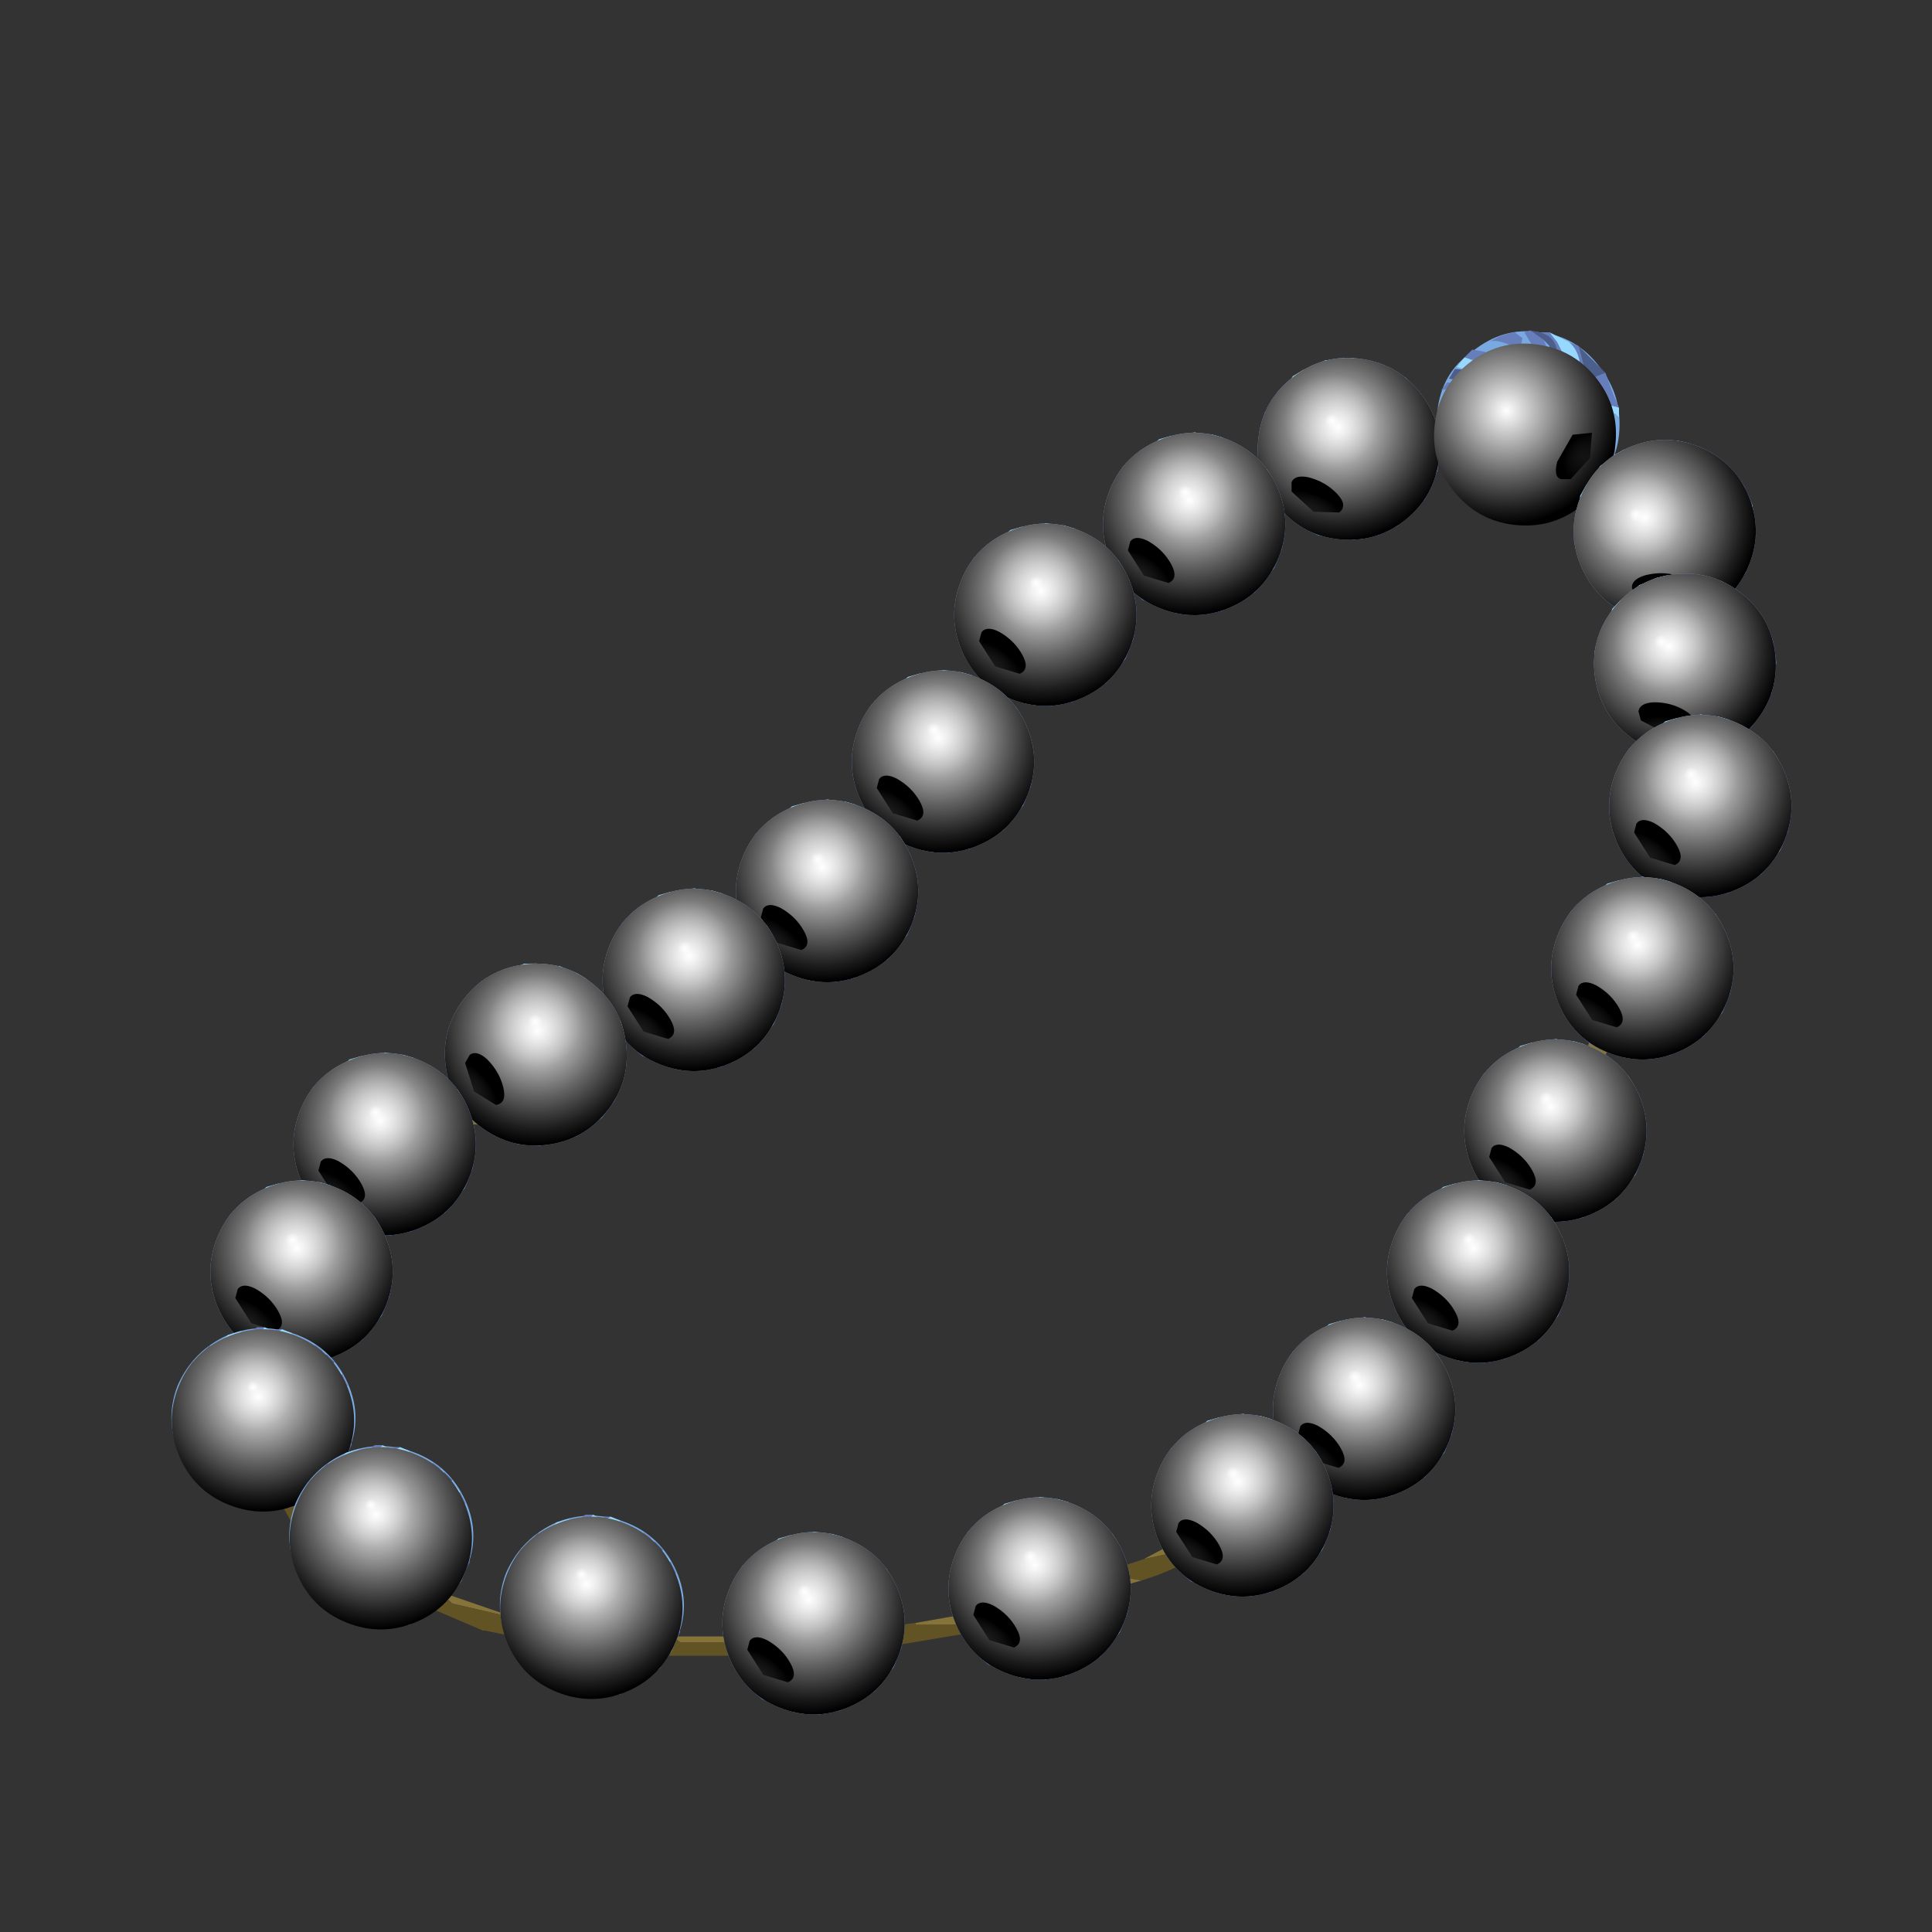 <?xml version="1.0" encoding="UTF-8" standalone="no"?>
<svg xmlns:xlink="http://www.w3.org/1999/xlink" height="50.0px" width="50.0px" xmlns="http://www.w3.org/2000/svg">
  <rect width="100%" height="100%" fill="#333333" stroke="none"/>
  <g transform="matrix(1.0, 0.0, 0.0, 1.0, 0.0, 0.0)">
    <use height="50.0" transform="matrix(1.0, 0.0, 0.0, 1.0, 0.0, 0.0)" width="50.0" xlink:href="#shape0"/>
    <use height="7.85" transform="matrix(0.595, 0.072, -0.072, 0.595, 32.85, 9.0)" width="7.85" xlink:href="#sprite0"/>
    <use height="4.7" transform="matrix(1.0, 0.0, 0.0, 1.0, 37.2, 8.55)" width="4.7" xlink:href="#shape4"/>
    <use height="7.85" transform="matrix(0.072, -0.595, 0.595, 0.072, 36.85, 13.3)" width="7.85" xlink:href="#sprite3"/>
    <use height="1.35" transform="matrix(1.0, 0.0, 0.0, 1.0, 40.25, 11.05)" width="1.05" xlink:href="#shape6"/>
    <use height="7.85" transform="matrix(0.551, -0.235, 0.235, 0.551, 40.0, 12.5)" width="7.85" xlink:href="#sprite0"/>
    <use height="7.85" transform="matrix(0.556, 0.224, -0.224, 0.556, 29.6, 10.5)" width="7.85" xlink:href="#sprite0"/>
    <use height="7.85" transform="matrix(0.556, 0.224, -0.224, 0.556, 25.75, 12.85)" width="7.85" xlink:href="#sprite0"/>
    <use height="7.85" transform="matrix(0.556, 0.224, -0.224, 0.556, 23.1, 16.65)" width="7.85" xlink:href="#sprite0"/>
    <use height="7.85" transform="matrix(0.556, 0.224, -0.224, 0.556, 20.1, 20.0)" width="7.85" xlink:href="#sprite0"/>
    <use height="7.85" transform="matrix(0.556, 0.224, -0.224, 0.556, 16.65, 22.3)" width="7.85" xlink:href="#sprite0"/>
    <use height="7.85" transform="matrix(0.479, 0.36, -0.36, 0.479, 13.4, 24.0)" width="7.85" xlink:href="#sprite0"/>
    <use height="7.85" transform="matrix(0.593, -0.084, 0.084, 0.593, 40.95, 15.2)" width="7.85" xlink:href="#sprite0"/>
    <use height="7.85" transform="matrix(0.556, 0.224, -0.224, 0.556, 42.7, 17.8)" width="7.85" xlink:href="#sprite0"/>
    <use height="7.85" transform="matrix(0.556, 0.224, -0.224, 0.556, 41.2, 22.0)" width="7.85" xlink:href="#sprite0"/>
    <use height="7.85" transform="matrix(0.556, 0.224, -0.224, 0.556, 38.95, 26.2)" width="7.85" xlink:href="#sprite0"/>
    <use height="7.85" transform="matrix(0.556, 0.224, -0.224, 0.556, 36.95, 29.85)" width="7.85" xlink:href="#sprite0"/>
    <use height="7.85" transform="matrix(0.556, 0.224, -0.224, 0.556, 34.0, 33.4)" width="7.85" xlink:href="#sprite0"/>
    <use height="7.85" transform="matrix(0.556, 0.224, -0.224, 0.556, 30.85, 35.9)" width="7.85" xlink:href="#sprite0"/>
    <use height="7.85" transform="matrix(0.556, 0.224, -0.224, 0.556, 25.6, 38.05)" width="7.85" xlink:href="#sprite0"/>
    <use height="7.85" transform="matrix(0.556, 0.224, -0.224, 0.556, 8.65, 26.55)" width="7.85" xlink:href="#sprite0"/>
    <use height="7.85" transform="matrix(0.556, 0.224, -0.224, 0.556, 6.5, 29.85)" width="7.85" xlink:href="#sprite0"/>
    <use height="7.85" transform="matrix(0.556, 0.224, -0.224, 0.556, 19.75, 38.95)" width="7.85" xlink:href="#sprite0"/>
    <use height="6.1" transform="matrix(1.0, 0.0, 0.0, 1.0, 12.25, 38.55)" width="6.1" xlink:href="#sprite4"/>
    <use height="6.1" transform="matrix(1.0, 0.0, 0.0, 1.0, 3.75, 33.7)" width="6.1" xlink:href="#sprite4"/>
    <use height="6.1" transform="matrix(1.0, 0.0, 0.0, 1.0, 6.8, 36.75)" width="6.1" xlink:href="#sprite4"/>
  </g>
  <defs>
    <g id="shape0" transform="matrix(1.0, 0.0, 0.0, 1.0, 0.0, 0.0)">
      <path d="M42.1 13.25 L42.1 13.2 42.2 13.35 42.35 13.7 42.1 13.25 M40.55 11.65 L41.4 12.0 41.1 12.4 40.35 12.1 40.35 11.95 40.4 11.8 40.55 11.65 M43.3 22.0 L43.4 21.75 43.65 21.95 43.85 22.1 43.8 22.15 43.65 22.8 43.15 22.75 43.1 22.75 43.3 22.0 M42.25 26.0 L41.7 27.0 41.5 27.4 41.1 27.05 41.2 26.8 41.85 25.7 41.9 25.75 42.25 26.0 M26.5 16.6 L26.6 16.85 26.75 17.05 25.95 17.8 25.5 17.6 26.5 16.6 M29.25 14.65 L29.4 14.55 Q29.85 14.25 30.4 14.05 L30.6 14.35 30.7 14.5 Q30.05 14.75 29.5 15.1 L29.25 14.65 M23.55 20.25 L23.8 20.55 23.0 21.45 22.7 20.95 23.45 20.1 23.55 20.25 M33.55 13.55 L33.55 13.4 33.45 13.1 Q33.95 12.9 34.55 12.65 L35.1 12.85 33.55 13.55 M9.25 30.1 L9.25 30.4 8.9 30.75 8.4 30.55 8.3 30.6 8.85 30.05 9.25 30.1 M12.25 28.55 L13.05 27.95 13.3 28.15 13.3 28.35 Q12.65 28.75 12.6 29.1 L12.1 29.1 11.8 28.55 12.25 28.55 M15.85 25.9 L16.7 25.3 17.25 25.85 16.35 26.25 16.1 26.4 15.85 25.9 M20.1 23.25 L20.15 23.4 20.4 23.65 19.9 24.0 19.9 23.95 19.7 23.5 20.1 23.25 M6.95 34.3 L6.45 34.4 6.5 33.7 6.6 33.3 6.9 33.55 7.0 33.75 6.95 33.9 6.95 34.3 M7.2 38.2 L7.6 38.05 7.7 37.95 7.75 38.0 7.75 38.05 8.1 38.55 Q7.8 38.6 7.75 38.95 L7.75 39.0 7.8 39.2 7.2 38.25 7.15 38.25 7.05 38.25 7.05 38.2 7.2 38.2 M17.2 42.85 L17.1 42.85 17.15 42.8 17.2 42.85 M17.4 42.35 L20.2 42.35 20.35 42.5 17.6 42.5 17.4 42.35 M13.0 41.8 L11.7 41.5 11.4 41.2 13.0 41.75 13.0 41.8 M10.65 40.95 L10.65 41.1 10.6 40.95 10.65 40.95 M39.75 31.1 L39.3 31.0 39.7 30.4 39.85 30.95 39.75 31.1 M37.4 33.85 L37.35 33.8 Q37.0 34.3 37.0 34.55 L37.0 34.7 Q37.05 34.85 37.25 34.85 L37.2 34.95 37.2 35.0 36.75 34.65 37.05 33.55 37.4 33.85 M23.7 42.0 L25.4 41.7 25.6 41.65 25.85 41.85 24.65 42.05 23.7 42.05 23.7 42.0 M29.25 40.85 L29.55 40.9 29.2 41.0 29.25 40.85 M31.45 39.95 L29.6 40.35 31.1 39.55 31.45 39.95 M34.35 37.65 Q34.3 37.25 33.85 37.2 L33.95 37.05 34.7 37.3 34.6 37.4 34.35 37.65" fill="#85733a" fill-rule="evenodd" stroke="none"/>
      <path d="M7.75 38.0 L7.7 37.95 7.6 38.05 7.2 38.2 7.4 38.0 Q7.7 37.75 7.75 38.0 M7.15 38.25 L7.2 38.25 7.8 39.2 7.75 39.0 7.75 38.95 7.9 39.15 7.85 39.4 8.05 40.15 7.6 39.5 7.05 38.5 7.15 38.25 M17.15 42.8 L17.25 42.5 17.35 42.4 17.4 42.35 17.6 42.5 20.35 42.5 20.7 42.85 17.2 42.85 17.15 42.8 M11.4 41.2 L11.7 41.5 13.0 41.8 13.0 41.9 13.05 42.3 12.55 42.2 12.5 42.2 10.75 41.45 10.75 41.4 10.65 41.1 10.65 40.95 10.95 41.0 11.4 41.2 M37.4 33.85 L37.55 34.0 37.25 34.85 Q37.05 34.85 37.0 34.7 L37.0 34.55 Q37.0 34.3 37.35 33.8 L37.4 33.85 M25.85 41.85 L26.05 42.05 26.05 42.1 25.75 42.15 23.35 42.55 23.3 42.55 23.3 42.2 23.3 42.05 23.7 42.0 23.7 42.05 24.65 42.05 25.85 41.85 M29.25 40.85 L29.25 40.8 29.15 40.5 29.45 40.4 29.6 40.35 31.45 39.95 31.5 39.95 Q30.55 40.6 29.55 40.9 L29.25 40.85" fill="#625325" fill-rule="evenodd" stroke="none"/>
      <path d="M0.0 0.0 L50.0 0.0 50.0 50.0 0.0 50.0 0.0 0.0" fill="#ffffff" fill-opacity="0.0" fill-rule="evenodd" stroke="none"/>
    </g>
    <g id="sprite0" transform="matrix(1.0, 0.0, 0.0, 1.0, 0.0, 0.0)">
      <use height="7.85" transform="matrix(1.0, 0.0, 0.0, 1.0, 0.0, 0.0)" width="7.85" xlink:href="#sprite1"/>
    </g>
    <g id="sprite1" transform="matrix(1.0, 0.0, 0.0, 1.0, 0.0, 0.0)">
      <use height="7.85" transform="matrix(1.0, 0.0, 0.0, 1.0, 0.0, 0.0)" width="7.85" xlink:href="#shape1"/>
      <use height="7.85" transform="matrix(1.0, 0.0, 0.0, 1.0, 0.0, 0.0)" width="7.85" xlink:href="#sprite2"/>
      <use height="7.85" transform="matrix(1.0, 0.0, 0.0, 1.0, 0.0, 0.0)" width="7.85" xlink:href="#shape3"/>
    </g>
    <g id="shape1" transform="matrix(1.0, 0.0, 0.0, 1.0, 0.0, 0.0)">
      <path d="M7.85 3.9 Q7.85 5.55 6.7 6.7 5.55 7.85 3.9 7.85 2.3 7.85 1.15 6.7 0.0 5.55 0.0 3.9 0.0 2.3 1.15 1.15 2.3 0.0 3.9 0.0 5.55 0.0 6.7 1.15 7.85 2.3 7.85 3.9" fill="#79a9e1" fill-rule="evenodd" stroke="none"/>
      <path d="M6.25 6.2 Q4.65 6.4 3.85 5.6 L3.8 5.55 4.85 6.0 5.65 6.05 6.4 5.85 7.6 5.3 7.45 5.7 Q6.95 6.15 6.25 6.2" fill="#677ebc" fill-rule="evenodd" stroke="none"/>
      <path d="M1.95 0.75 L2.2 0.4 2.45 0.25 Q1.95 1.2 2.1 1.5 L3.05 2.15 Q3.8 2.5 3.65 2.85 L3.3 3.6 3.15 3.95 Q3.0 4.55 3.3 4.95 L3.35 5.0 3.35 5.05 4.0 5.95 3.0 5.0 Q2.35 3.65 3.05 3.0 3.4 2.65 3.15 2.4 L2.35 1.9 Q1.8 1.6 1.8 1.5 L1.95 0.75" fill="#677ebc" fill-rule="evenodd" stroke="none"/>
      <path d="M4.8 6.8 L4.35 6.45 4.4 6.4 4.2 6.15 4.95 6.4 6.25 6.65 6.45 6.95 5.6 7.5 5.5 6.8 5.55 7.5 5.0 7.7 5.1 7.35 5.2 6.95 5.0 6.8 4.8 6.8" fill="#677ebc" fill-rule="evenodd" stroke="none"/>
      <path d="M6.3 1.85 L6.35 1.05 6.35 0.85 6.75 1.2 Q6.75 2.1 6.25 3.0 5.65 4.1 7.0 3.85 L7.8 3.25 7.85 3.55 7.55 4.2 Q6.35 4.85 5.65 4.05 5.35 3.65 5.55 3.15 L6.2 2.1 6.3 1.85" fill="#677ebc" fill-rule="evenodd" stroke="none"/>
      <path d="M1.75 5.2 Q2.25 6.6 3.15 6.75 L4.25 7.1 Q4.7 7.35 4.35 7.5 L3.8 7.75 3.1 7.8 2.65 7.65 2.85 7.6 3.6 7.35 Q4.0 6.95 2.45 6.75 L1.95 6.4 1.65 6.0 1.35 5.3 1.45 5.75 Q0.4 4.55 0.05 3.4 L0.15 2.75 0.5 3.7 1.2 4.45 1.75 5.2" fill="#677ebc" fill-rule="evenodd" stroke="none"/>
      <path d="M3.0 0.1 L3.2 0.05 Q2.8 0.65 3.15 1.0 L3.2 1.15 Q3.55 1.75 4.35 1.55 5.15 1.25 5.1 0.75 L4.8 0.1 5.15 0.2 Q5.4 0.5 5.3 1.05 5.2 1.85 4.6 1.95 L4.05 2.0 3.0 1.25 3.0 1.2 Q2.75 0.7 3.0 0.1" fill="#677ebc" fill-rule="evenodd" stroke="none"/>
      <path d="M6.35 5.45 L5.75 5.6 5.75 5.25 5.35 5.25 5.2 5.5 4.7 5.0 4.45 4.7 4.3 4.4 4.25 3.8 4.85 4.5 5.7 4.8 Q7.75 5.15 7.85 3.9 L7.85 4.35 7.55 4.75 7.2 4.95 6.35 5.45" fill="#677ebc" fill-rule="evenodd" stroke="none"/>
      <path d="M7.05 3.0 L7.2 1.8 7.7 2.85 7.5 3.25 7.1 3.2 7.05 3.0" fill="#677ebc" fill-rule="evenodd" stroke="none"/>
      <path d="M4.6 7.0 L3.9 6.5 Q2.6 6.15 2.25 5.65 L1.8 4.9 1.4 4.15 0.85 3.6 0.7 3.3 0.7 2.4 Q0.75 2.0 1.15 1.1 L1.6 0.75 Q1.2 1.4 1.15 2.25 1.1 3.0 1.35 3.25 L2.1 4.45 Q2.2 4.9 2.6 5.4 3.05 6.05 3.7 6.2 L4.35 6.45 4.8 6.8 5.1 7.35 5.0 7.7 4.55 7.8 4.65 7.75 4.75 7.65 4.6 7.0" fill="#96d8fe" fill-rule="evenodd" stroke="none"/>
      <path d="M2.45 0.25 L2.7 0.2 2.65 0.3 2.65 0.9 3.0 1.25 4.05 2.0 4.25 2.2 Q4.5 2.45 4.25 2.9 L3.5 3.85 Q3.2 4.25 3.45 4.85 L3.7 5.45 3.4 5.05 3.25 4.8 3.35 5.0 3.3 4.95 Q3.0 4.55 3.15 3.95 L3.65 2.85 Q3.8 2.5 3.05 2.15 L2.1 1.5 Q1.95 1.2 2.45 0.25" fill="#96d8fe" fill-rule="evenodd" stroke="none"/>
      <path d="M3.15 1.0 Q2.8 0.65 3.2 0.05 L3.7 0.0 Q3.6 0.2 3.65 0.5 3.7 0.95 4.1 0.95 L4.55 0.65 4.55 0.3 Q4.9 0.95 4.25 1.2 3.65 1.5 3.15 1.0" fill="#96d8fe" fill-rule="evenodd" stroke="none"/>
      <path d="M5.8 2.2 Q5.15 2.65 4.85 3.15 L4.8 3.4 4.8 3.35 Q4.75 3.0 5.0 2.6 L5.75 1.5 Q6.05 1.05 5.95 0.55 L6.35 0.85 6.35 1.05 5.8 2.2" fill="#96d8fe" fill-rule="evenodd" stroke="none"/>
      <path d="M5.1 5.7 L6.35 5.45 6.4 5.45 Q7.05 5.35 7.55 4.75 L7.85 4.35 7.6 5.3 6.4 5.85 5.5 5.8 5.1 5.7" fill="#96d8fe" fill-rule="evenodd" stroke="none"/>
      <path d="M4.2 6.15 L4.0 5.95 3.35 5.05 3.35 5.0 3.25 4.8 3.4 5.05 3.75 5.5 3.85 5.6 Q4.65 6.4 6.25 6.2 6.95 6.15 7.45 5.7 L6.45 6.95 6.25 6.65 4.95 6.4 4.2 6.15" fill="#4c5e8b" fill-rule="evenodd" stroke="none"/>
      <path d="M5.7 4.8 Q4.8 4.65 4.8 3.4 L4.85 3.15 Q5.15 2.65 5.8 2.2 L6.3 1.85 6.2 2.1 5.8 2.5 Q5.1 3.1 5.3 3.95 5.4 4.45 6.25 4.55 L7.35 4.4 7.55 4.2 7.85 3.55 7.85 3.9 Q7.75 5.15 5.7 4.8" fill="#4c5e8b" fill-rule="evenodd" stroke="none"/>
      <path d="M2.1 6.85 L1.75 6.35 1.5 5.95 1.35 5.3 1.65 6.0 2.45 6.75 Q4.0 6.95 3.6 7.35 L2.85 7.6 2.65 7.65 1.65 7.1 Q2.25 7.35 2.1 6.85" fill="#4c5e8b" fill-rule="evenodd" stroke="none"/>
      <path d="M0.55 2.9 L0.85 3.6 1.0 3.75 Q0.4 3.4 0.2 2.6 L0.6 1.8 Q0.4 2.45 0.55 2.9" fill="#4c5e8b" fill-rule="evenodd" stroke="none"/>
      <path d="M5.35 1.3 L5.4 0.3 5.85 0.5 Q5.9 1.45 5.05 1.8 L5.35 1.3" fill="#4c5e8b" fill-rule="evenodd" stroke="none"/>
    </g>
    <g id="sprite2" transform="matrix(1.0, 0.0, 0.0, 1.0, 0.0, 0.0)">
      <use height="7.85" transform="matrix(1.0, 0.0, 0.0, 1.0, 0.0, 0.0)" width="7.85" xlink:href="#shape2"/>
    </g>
    <g id="shape2" transform="matrix(1.0, 0.0, 0.0, 1.0, 0.0, 0.0)">
      <path d="M6.7 6.7 Q5.55 7.85 3.9 7.85 2.3 7.85 1.15 6.7 0.0 5.55 0.0 3.9 0.0 2.3 1.15 1.15 2.3 0.0 3.9 0.0 5.55 0.0 6.7 1.15 7.85 2.3 7.85 3.9 7.85 5.55 6.7 6.7" fill="url(#gradient0)" fill-rule="evenodd" stroke="none"/>
    </g>
    <radialGradient cx="0" cy="0" gradientTransform="matrix(0.006, 0.0, 0.0, -0.006, 3.35, 3.05)" gradientUnits="userSpaceOnUse" id="gradient0" r="819.2" spreadMethod="pad">
      <stop offset="0.0" stop-color="#ffffff"/>
      <stop offset="0.157" stop-color="#d3d3d3"/>
      <stop offset="0.576" stop-color="#636363"/>
      <stop offset="0.867" stop-color="#1c1c1c"/>
      <stop offset="1.0" stop-color="#000000"/>
    </radialGradient>
    <g id="shape3" transform="matrix(1.0, 0.0, 0.0, 1.0, 0.0, 0.0)">
      <path d="M7.85 3.9 Q7.85 5.55 6.7 6.7 5.55 7.85 3.9 7.85 2.3 7.85 1.15 6.7 0.0 5.55 0.0 3.9 0.0 2.3 1.15 1.15 2.3 0.0 3.9 0.0 5.55 0.0 6.7 1.15 7.85 2.3 7.85 3.9" fill="url(#gradient1)" fill-rule="evenodd" stroke="none"/>
      <path d="M1.7 6.05 L1.65 5.65 Q1.75 5.3 2.35 5.35 3.1 5.45 3.65 5.9 4.2 6.35 3.85 6.7 L2.75 6.8 1.7 6.05" fill="url(#gradient2)" fill-rule="evenodd" stroke="none"/>
    </g>
    <radialGradient cx="0" cy="0" gradientTransform="matrix(0.006, 0.0, 0.0, -0.006, 3.05, 2.8)" gradientUnits="userSpaceOnUse" id="gradient1" r="819.2" spreadMethod="pad">
      <stop offset="0.0" stop-color="#ffffff"/>
      <stop offset="0.063" stop-color="#ffffff" stop-opacity="0.329"/>
      <stop offset="0.416" stop-color="#ffffff" stop-opacity="0.0"/>
    </radialGradient>
    <radialGradient cx="0" cy="0" gradientTransform="matrix(0.002, 6.0E-4, 4.0E-4, -0.001, 2.65, 6.9)" gradientUnits="userSpaceOnUse" id="gradient2" r="819.2" spreadMethod="pad">
      <stop offset="0.008" stop-color="#000000" stop-opacity="0.42"/>
      <stop offset="0.969" stop-color="#000000"/>
    </radialGradient>
    <g id="shape4" transform="matrix(1.0, 0.0, 0.0, 1.0, -37.2, -8.55)">
      <path d="M39.85 8.6 Q40.8 8.7 41.4 9.5 42.0 10.25 41.9 11.25 41.8 12.2 41.0 12.8 40.2 13.35 39.25 13.25 38.3 13.1 37.7 12.4 37.1 11.6 37.2 10.65 37.3 9.65 38.1 9.1 38.9 8.45 39.85 8.6" fill="#79a9e1" fill-rule="evenodd" stroke="none"/>
      <path d="M41.05 9.7 Q41.05 10.65 40.55 11.1 L40.5 11.1 40.85 10.55 40.95 10.05 40.9 9.6 Q40.9 9.1 40.6 8.85 L40.85 8.95 41.05 9.7" fill="#677ebc" fill-rule="evenodd" stroke="none"/>
      <path d="M37.5 11.85 L37.35 11.7 37.25 11.5 37.95 11.8 38.45 11.3 Q38.7 10.9 38.9 11.0 L39.3 11.25 39.5 11.4 40.1 11.35 40.15 11.35 40.75 11.05 40.15 11.55 Q39.3 11.8 38.95 11.35 L38.6 11.3 38.25 11.7 37.95 12.0 37.5 11.85" fill="#677ebc" fill-rule="evenodd" stroke="none"/>
      <path d="M41.3 10.6 L41.1 10.85 41.05 10.8 40.85 10.9 41.1 10.5 41.3 9.75 41.55 9.65 41.75 10.2 41.35 10.2 41.75 10.2 41.9 10.55 41.7 10.5 41.45 10.4 41.35 10.5 41.3 10.6" fill="#677ebc" fill-rule="evenodd" stroke="none"/>
      <path d="M38.5 9.35 L38.05 9.3 37.9 9.25 38.1 9.05 Q38.65 9.1 39.15 9.45 39.8 9.9 39.75 9.1 L39.45 8.6 39.6 8.55 39.95 8.8 Q40.3 9.55 39.75 9.9 L39.2 9.9 38.6 9.45 38.5 9.35" fill="#677ebc" fill-rule="evenodd" stroke="none"/>
      <path d="M40.15 12.35 Q41.05 12.15 41.15 11.6 L41.5 10.95 Q41.65 10.7 41.7 10.95 L41.8 11.25 41.8 11.7 41.65 11.95 41.7 11.8 41.6 11.4 Q41.35 11.1 41.1 12.0 L40.85 12.25 40.65 12.45 40.15 12.55 40.45 12.5 Q39.65 13.1 38.95 13.2 L38.6 13.1 39.15 12.9 39.65 12.6 40.15 12.35" fill="#677ebc" fill-rule="evenodd" stroke="none"/>
      <path d="M37.2 11.2 L37.2 11.05 37.75 11.2 37.85 11.15 Q38.25 11.0 38.2 10.5 38.05 10.0 37.75 10.0 L37.3 10.1 37.45 9.9 37.95 9.9 Q38.4 10.05 38.4 10.4 L38.4 10.7 37.9 11.3 37.85 11.3 37.2 11.2" fill="#677ebc" fill-rule="evenodd" stroke="none"/>
      <path d="M40.65 9.6 L40.7 9.95 40.5 9.95 40.45 10.2 40.6 10.3 40.25 10.5 40.05 10.65 39.9 10.75 39.5 10.75 39.95 10.45 40.2 9.95 Q40.55 8.75 39.85 8.6 L40.1 8.6 40.3 8.85 40.4 9.05 40.65 9.6" fill="#677ebc" fill-rule="evenodd" stroke="none"/>
      <path d="M39.25 9.0 Q38.7 8.75 38.55 8.85 38.85 8.65 39.2 8.6 L39.4 8.75 39.35 9.0 39.25 9.0" fill="#677ebc" fill-rule="evenodd" stroke="none"/>
      <path d="M41.4 10.75 L41.05 11.15 40.45 12.05 39.95 12.25 39.5 12.45 39.15 12.7 38.9 12.8 38.4 12.75 37.65 12.4 37.5 12.05 Q37.85 12.35 38.35 12.45 L38.95 12.4 Q39.4 12.1 39.7 12.05 L40.3 11.8 40.9 11.2 41.1 10.85 41.3 10.6 41.7 10.5 41.9 10.55 41.9 10.8 41.85 10.75 41.8 10.7 41.4 10.75" fill="#96d8fe" fill-rule="evenodd" stroke="none"/>
      <path d="M37.25 11.5 L37.25 11.35 37.3 11.45 37.65 11.45 37.9 11.3 38.4 10.7 38.55 10.6 39.0 10.65 39.45 11.2 40.05 11.25 40.45 11.15 40.15 11.3 40.0 11.4 40.15 11.35 40.1 11.35 39.5 11.4 38.9 11.0 Q38.7 10.9 38.45 11.3 L37.95 11.8 37.25 11.5" fill="#96d8fe" fill-rule="evenodd" stroke="none"/>
      <path d="M37.75 11.2 L37.2 11.05 37.2 10.75 37.5 10.85 37.75 10.65 37.65 10.3 37.45 10.3 Q37.8 10.15 37.95 10.55 L37.75 11.2" fill="#96d8fe" fill-rule="evenodd" stroke="none"/>
      <path d="M38.65 9.65 L39.15 10.35 39.3 10.35 39.25 10.35 38.85 10.2 38.25 9.65 37.7 9.5 37.9 9.25 38.05 9.3 38.65 9.65" fill="#96d8fe" fill-rule="evenodd" stroke="none"/>
      <path d="M40.7 10.35 L40.65 9.6 40.65 9.55 40.3 8.85 40.1 8.6 40.6 8.85 Q40.9 9.1 40.9 9.6 L40.75 10.15 40.7 10.35" fill="#96d8fe" fill-rule="evenodd" stroke="none"/>
      <path d="M40.85 10.9 L40.75 11.05 40.15 11.35 40.0 11.4 40.15 11.3 40.5 11.15 40.55 11.1 Q41.05 10.65 41.05 9.7 L40.85 8.95 41.55 9.65 41.3 9.75 41.1 10.5 40.85 10.9" fill="#4c5e8b" fill-rule="evenodd" stroke="none"/>
      <path d="M40.2 9.95 Q40.0 10.45 39.3 10.35 L39.15 10.35 38.65 9.65 38.5 9.35 38.6 9.45 38.85 9.7 Q39.15 10.2 39.65 10.1 39.95 10.1 40.05 9.6 L40.1 8.95 39.95 8.8 39.6 8.55 39.85 8.6 Q40.55 8.75 40.2 9.95" fill="#4c5e8b" fill-rule="evenodd" stroke="none"/>
      <path d="M41.15 12.2 L40.85 12.4 40.6 12.55 40.15 12.55 40.65 12.45 41.1 12.0 Q41.35 11.1 41.6 11.4 L41.7 11.8 41.65 11.95 41.3 12.5 Q41.5 12.2 41.15 12.2" fill="#4c5e8b" fill-rule="evenodd" stroke="none"/>
      <path d="M38.7 12.85 L39.15 12.7 39.25 12.65 38.5 13.05 38.05 12.75 38.7 12.85" fill="#4c5e8b" fill-rule="evenodd" stroke="none"/>
      <path d="M38.1 9.9 L37.5 9.8 37.65 9.55 Q38.2 9.55 38.4 10.1 L38.1 9.9" fill="#4c5e8b" fill-rule="evenodd" stroke="none"/>
      <path d="M41.4 9.5 Q42.0 10.25 41.9 11.25 41.8 12.2 41.0 12.8 40.2 13.35 39.25 13.25 38.3 13.1 37.7 12.4 37.1 11.6 37.2 10.65 37.3 9.65 38.1 9.1 38.9 8.45 39.85 8.6 40.8 8.7 41.4 9.5" fill="url(#gradient3)" fill-rule="evenodd" stroke="none"/>
    </g>
    <radialGradient cx="0" cy="0" gradientTransform="matrix(4.0E-4, -0.004, -0.004, -4.0E-4, 38.8, 10.7)" gradientUnits="userSpaceOnUse" id="gradient3" r="819.2" spreadMethod="pad">
      <stop offset="0.0" stop-color="#ffffff"/>
      <stop offset="0.063" stop-color="#ffffff" stop-opacity="0.329"/>
      <stop offset="0.416" stop-color="#ffffff" stop-opacity="0.0"/>
    </radialGradient>
    <g id="sprite3" transform="matrix(1.0, 0.0, 0.0, 1.0, 0.0, 0.0)">
      <use height="7.85" transform="matrix(1.0, 0.0, 0.0, 1.0, 0.0, 0.0)" width="7.85" xlink:href="#shape5"/>
    </g>
    <g id="shape5" transform="matrix(1.0, 0.0, 0.0, 1.0, 0.0, 0.0)">
      <path d="M6.7 6.7 Q5.55 7.85 3.9 7.85 2.3 7.85 1.15 6.7 0.0 5.55 0.0 3.9 0.0 2.3 1.15 1.15 2.3 0.0 3.9 0.0 5.55 0.0 6.7 1.15 7.85 2.3 7.85 3.9 7.85 5.55 6.7 6.7" fill="url(#gradient4)" fill-rule="evenodd" stroke="none"/>
    </g>
    <radialGradient cx="0" cy="0" gradientTransform="matrix(0.006, 0.0, 0.0, -0.006, 4.85, 3.0)" gradientUnits="userSpaceOnUse" id="gradient4" r="819.2" spreadMethod="pad">
      <stop offset="0.0" stop-color="#ffffff"/>
      <stop offset="0.157" stop-color="#d3d3d3"/>
      <stop offset="0.576" stop-color="#636363"/>
      <stop offset="0.867" stop-color="#1c1c1c"/>
      <stop offset="1.0" stop-color="#000000"/>
    </radialGradient>
    <g id="shape6" transform="matrix(1.0, 0.0, 0.0, 1.0, -40.25, -11.05)">
      <path d="M40.65 12.4 L40.4 12.4 Q40.2 12.35 40.3 11.95 L40.7 11.25 41.2 11.2 41.15 11.85 40.65 12.4" fill="url(#gradient5)" fill-rule="evenodd" stroke="none"/>
    </g>
    <radialGradient cx="0" cy="0" gradientTransform="matrix(5.0E-4, -8.0E-4, -8.0E-4, -4.0E-4, 41.2, 11.9)" gradientUnits="userSpaceOnUse" id="gradient5" r="819.2" spreadMethod="pad">
      <stop offset="0.008" stop-color="#000000" stop-opacity="0.42"/>
      <stop offset="0.969" stop-color="#000000"/>
    </radialGradient>
    <g id="sprite4" transform="matrix(1.0, 0.0, 0.0, 1.0, 0.0, 0.0)">
      <use height="4.75" transform="matrix(1.0, 0.0, 0.0, 1.0, 0.7, 0.65)" width="4.75" xlink:href="#shape7"/>
      <use height="7.85" transform="matrix(0.556, 0.224, -0.224, 0.556, 1.75, 0.0)" width="7.85" xlink:href="#sprite2"/>
      <use height="4.7" transform="matrix(1.0, 0.0, 0.0, 1.0, 0.7, 0.65)" width="4.75" xlink:href="#shape8"/>
    </g>
    <g id="shape7" transform="matrix(1.0, 0.0, 0.0, 1.0, -0.7, -0.65)">
      <path d="M5.25 3.9 Q4.9 4.8 4.0 5.2 3.1 5.55 2.2 5.2 1.3 4.85 0.9 3.95 0.5 3.05 0.85 2.15 1.25 1.25 2.15 0.85 3.05 0.5 3.95 0.85 4.85 1.2 5.25 2.1 5.65 3.0 5.25 3.9" fill="#79a9e1" fill-rule="evenodd" stroke="none"/>
      <path d="M3.85 4.85 Q2.9 4.55 2.65 3.95 L2.65 3.9 3.1 4.35 3.55 4.6 4.0 4.65 4.8 4.65 4.6 4.8 3.85 4.85" fill="#677ebc" fill-rule="evenodd" stroke="none"/>
      <path d="M2.7 0.8 L2.9 0.65 3.1 0.65 2.6 1.25 2.95 1.85 Q3.35 2.2 3.15 2.35 L2.8 2.7 2.6 2.9 2.5 3.45 2.55 3.5 2.5 3.55 2.65 4.2 2.35 3.4 Q2.25 2.5 2.75 2.3 3.05 2.2 2.95 2.0 L2.6 1.55 2.4 1.2 2.7 0.8" fill="#677ebc" fill-rule="evenodd" stroke="none"/>
      <path d="M2.9 4.8 L2.75 4.5 2.7 4.3 3.05 4.65 3.75 5.1 3.8 5.3 3.2 5.4 3.25 4.95 3.15 5.35 2.8 5.35 2.95 5.15 3.1 5.0 3.0 4.85 2.9 4.8" fill="#677ebc" fill-rule="evenodd" stroke="none"/>
      <path d="M4.85 2.4 L5.05 1.95 5.1 1.85 5.25 2.15 4.55 3.05 Q4.0 3.5 4.8 3.65 L5.35 3.55 5.35 3.7 5.0 3.95 Q4.2 4.1 4.0 3.5 L4.15 2.95 4.75 2.5 4.85 2.4" fill="#677ebc" fill-rule="evenodd" stroke="none"/>
      <path d="M1.6 3.2 Q1.5 4.15 2.0 4.45 L2.55 4.9 Q2.75 5.1 2.5 5.1 L2.15 5.15 1.75 5.0 1.55 4.85 1.65 4.8 2.1 4.85 Q2.45 4.75 1.65 4.3 L1.4 3.95 1.35 3.65 1.3 3.25 1.25 3.5 Q1.0 2.55 1.05 1.85 L1.25 1.5 1.2 2.15 1.45 2.7 1.6 3.2" fill="#677ebc" fill-rule="evenodd" stroke="none"/>
      <path d="M3.4 0.7 L3.55 0.7 Q3.15 0.95 3.25 1.25 L3.3 1.3 Q3.35 1.75 3.85 1.8 4.35 1.85 4.45 1.5 L4.4 1.1 4.6 1.25 4.45 1.7 Q4.25 2.15 3.85 2.05 L3.55 2.0 3.15 1.35 3.2 1.3 Q3.15 0.95 3.4 0.7" fill="#677ebc" fill-rule="evenodd" stroke="none"/>
      <path d="M4.1 4.4 L3.7 4.35 3.75 4.15 3.55 4.1 3.4 4.2 3.3 3.8 3.2 3.6 3.15 3.4 Q3.15 3.05 3.3 3.05 3.2 3.25 3.45 3.55 L3.85 3.9 Q4.9 4.55 5.25 3.9 L5.15 4.15 4.9 4.25 4.65 4.35 4.1 4.4" fill="#677ebc" fill-rule="evenodd" stroke="none"/>
      <path d="M5.0 3.2 L5.35 2.6 5.4 3.25 5.2 3.45 5.0 3.3 5.0 3.2" fill="#677ebc" fill-rule="evenodd" stroke="none"/>
      <path d="M2.75 4.85 L2.5 4.45 1.75 3.6 1.65 3.1 1.6 2.6 1.45 2.15 1.4 1.95 1.6 1.45 2.15 0.85 2.5 0.75 1.9 1.5 1.75 2.1 1.95 2.9 2.0 3.55 2.4 4.25 2.75 4.5 2.9 4.8 2.95 5.15 2.8 5.35 2.55 5.3 2.6 5.3 2.7 5.3 2.75 4.85" fill="#96d8fe" fill-rule="evenodd" stroke="none"/>
      <path d="M3.1 0.65 L3.2 0.7 3.2 0.75 3.05 1.1 3.15 1.35 3.55 2.0 3.65 2.15 3.5 2.55 2.85 2.85 Q2.6 3.05 2.6 3.45 L2.6 3.8 2.5 3.55 2.45 3.35 2.55 3.5 2.5 3.45 2.6 2.9 3.15 2.35 Q3.35 2.2 2.95 1.85 L2.6 1.25 3.1 0.65" fill="#96d8fe" fill-rule="evenodd" stroke="none"/>
      <path d="M3.25 1.25 Q3.15 0.95 3.55 0.7 L3.8 0.8 3.7 1.05 Q3.6 1.3 3.85 1.4 L4.15 1.35 4.25 1.15 Q4.3 1.6 3.9 1.6 3.45 1.6 3.25 1.25" fill="#96d8fe" fill-rule="evenodd" stroke="none"/>
      <path d="M4.5 2.5 L3.75 2.8 3.7 2.9 Q3.7 2.7 3.95 2.55 L4.6 2.05 4.9 1.6 5.1 1.85 5.05 1.95 4.5 2.5" fill="#96d8fe" fill-rule="evenodd" stroke="none"/>
      <path d="M3.3 4.25 L4.1 4.4 4.9 4.25 5.15 4.15 4.8 4.65 4.0 4.65 3.5 4.4 3.3 4.25" fill="#96d8fe" fill-rule="evenodd" stroke="none"/>
      <path d="M2.7 4.3 L2.65 4.2 2.5 3.55 2.55 3.5 2.45 3.35 2.5 3.55 2.6 3.85 2.65 3.95 Q2.9 4.55 3.85 4.85 L4.6 4.8 3.8 5.3 3.75 5.1 3.05 4.65 2.7 4.3" fill="#4c5e8b" fill-rule="evenodd" stroke="none"/>
      <path d="M3.85 3.9 Q3.4 3.6 3.7 2.9 L3.75 2.8 4.5 2.5 4.85 2.4 4.75 2.5 4.45 2.65 Q3.9 2.8 3.8 3.35 3.75 3.65 4.25 3.9 L4.85 4.1 5.0 3.95 5.35 3.7 5.25 3.9 Q4.9 4.55 3.85 3.9" fill="#4c5e8b" fill-rule="evenodd" stroke="none"/>
      <path d="M1.4 4.25 L1.3 3.85 1.25 3.6 1.3 3.25 1.35 3.65 1.65 4.3 Q2.45 4.75 2.1 4.85 L1.65 4.8 1.55 4.85 1.1 4.3 1.4 4.25" fill="#4c5e8b" fill-rule="evenodd" stroke="none"/>
      <path d="M1.4 1.7 L1.45 2.15 1.45 2.25 1.3 1.5 1.7 1.1 1.4 1.7" fill="#4c5e8b" fill-rule="evenodd" stroke="none"/>
      <path d="M4.45 1.9 L4.7 1.35 4.9 1.55 Q4.7 2.1 4.15 2.1 L4.45 1.9" fill="#4c5e8b" fill-rule="evenodd" stroke="none"/>
    </g>
    <g id="shape8" transform="matrix(1.0, 0.0, 0.0, 1.0, -0.7, -0.65)">
      <path d="M5.25 3.9 Q4.9 4.8 4.0 5.2 3.1 5.55 2.2 5.2 1.3 4.85 0.9 3.95 0.5 3.05 0.85 2.15 1.25 1.25 2.15 0.85 3.05 0.5 3.95 0.85 4.85 1.2 5.25 2.1 5.65 3.0 5.25 3.9" fill="url(#gradient6)" fill-rule="evenodd" stroke="none"/>
    </g>
    <radialGradient cx="0" cy="0" gradientTransform="matrix(0.003, 0.001, 0.001, -0.003, 2.8, 2.2)" gradientUnits="userSpaceOnUse" id="gradient6" r="819.2" spreadMethod="pad">
      <stop offset="0.0" stop-color="#ffffff"/>
      <stop offset="0.063" stop-color="#ffffff" stop-opacity="0.329"/>
      <stop offset="0.416" stop-color="#ffffff" stop-opacity="0.0"/>
    </radialGradient>
  </defs>
</svg>
